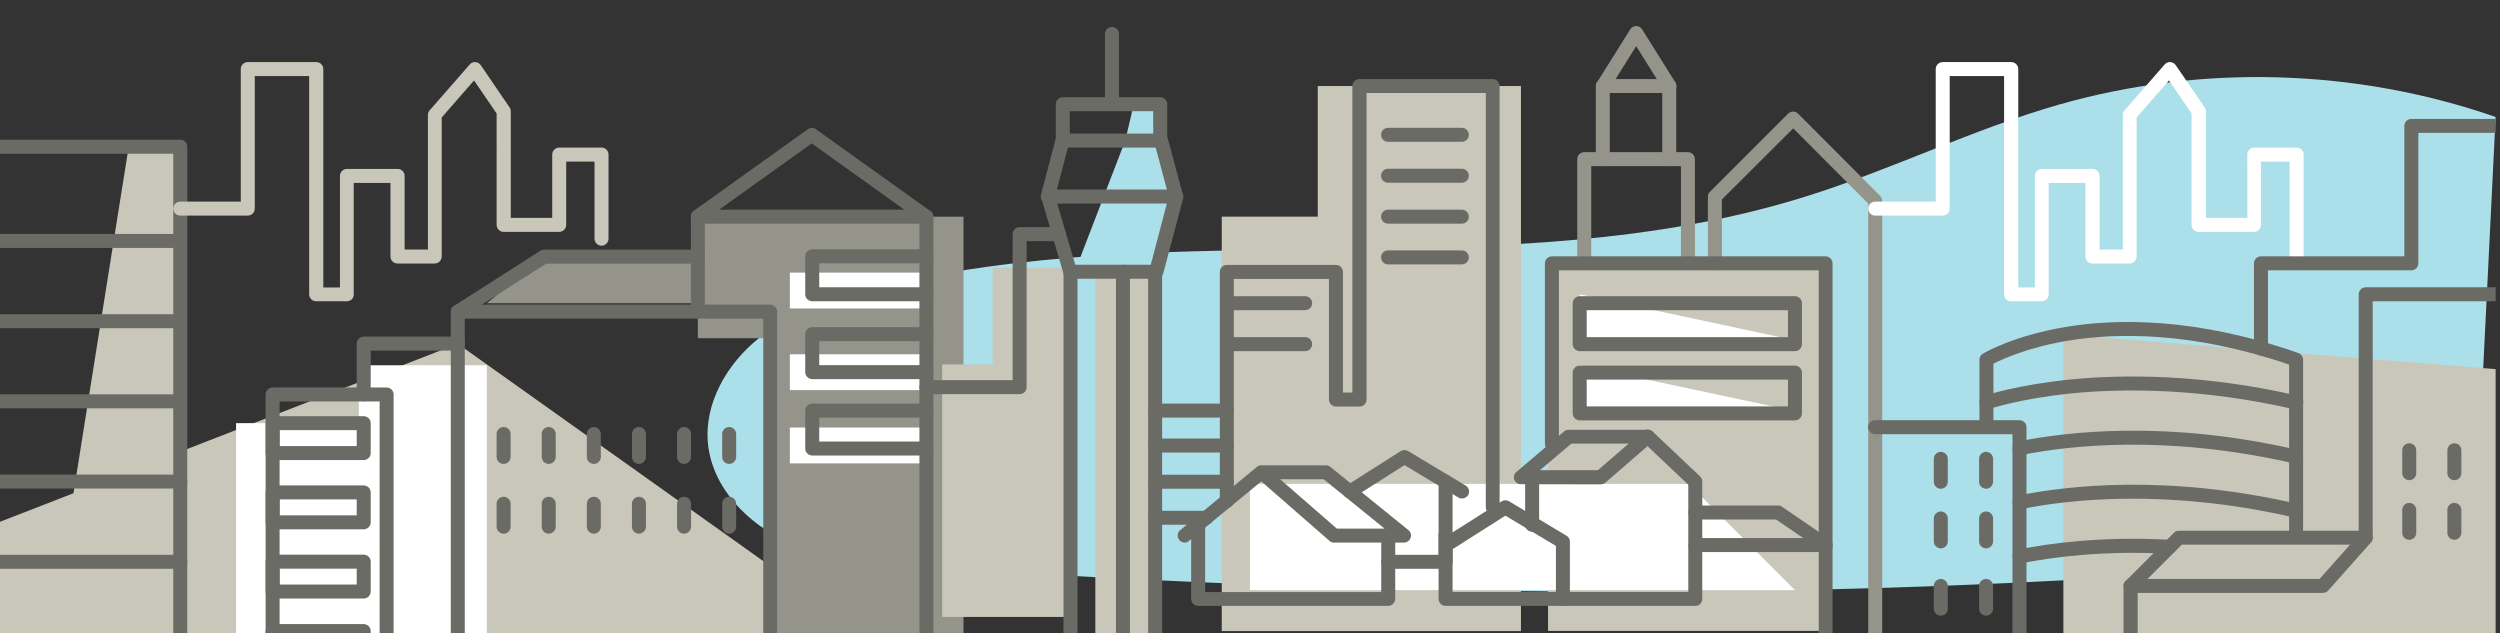 <?xml version="1.0" encoding="utf-8"?>
<!-- Generator: Adobe Illustrator 22.1.0, SVG Export Plug-In . SVG Version: 6.00 Build 0)  -->
<svg version="1.1" id="Layer_1" xmlns="http://www.w3.org/2000/svg" xmlns:xlink="http://www.w3.org/1999/xlink" x="0px" y="0px"
	 viewBox="0 0 1429.7 362.2" style="enable-background:new 0 0 1429.7 362.2;" xml:space="preserve">
<rect x="0" y="0" width="1429.7" height="362.2" fill="#333333" stroke="none"/>
<style type="text/css">
	.st0{clip-path:url(#SVGID_2_);}
	.st1{fill:#C8C7B9;}
	.st2{fill:#ABDFEA;}
	.st3{fill:#94948B;}
	.st4{fill:#FFFFFF;}
	.st5{fill:#6B6B66;}
</style>
<g>
	<g id="fondo">
		<g>
			<g>
				<defs>
					<rect id="SVGID_1_" y="-815.2" width="1427.2" height="1177.4"/>
				</defs>
				<clipPath id="SVGID_2_">
					<use xlink:href="#SVGID_1_"  style="overflow:visible;"/>
				</clipPath>
				<g class="st0">
					<g>
						<polygon class="st1" points="0,298.4 261.8,196.6 437.1,321.3 437.1,369.4 0,369.4 						"/>
						<path class="st2" d="M1427.2,66.9c-80-27.8-168.6-30.3-250-7c-49.3,14.1-95.6,37.2-144.6,52.5
							c-171.5,53.7-360.6,8.7-534.8,53.1c-22.7,5.8-45.5,13.3-63.8,27.9c-18.3,14.6-31.5,37.4-29.1,60.6c2.6,25,22.6,45.5,45.5,55.9
							c22.9,10.3,48.6,12.3,73.8,14c278.7,18.9,559,21.6,836.9-5.7c15-1.5,30.7-3.3,43.2-11.8s20.2-25.9,13-39.1"/>
						<polygon class="st1" points="1180,191.3 1180,362.2 1427.2,362.2 1427.2,211.1 						"/>
						<polyline class="st3" points="437.1,369.4 437.1,193.4 399.1,193.4 399.1,123.9 551,123.9 551,362.2 						"/>
						<polygon class="st1" points="698.7,360.9 698.7,123.9 753.6,123.9 753.6,49.2 869.8,49.2 869.8,360.9 						"/>
						<rect x="885.3" y="150.6" class="st1" width="158.7" height="210.2"/>
						<polygon class="st4" points="1026.5,337.5 714.8,337.5 714.8,276.7 965.8,276.7 						"/>
						<polygon class="st1" points="29.2,362.5 73.6,83.9 103.1,83.9 103.1,362.2 						"/>
						<rect x="626.4" y="155.4" class="st1" width="34.2" height="207.1"/>
						<polygon class="st2" points="643.5,80.4 615.5,153.2 660.6,155.4 672.6,112.5 663.5,80.4 663.5,59.6 648.4,59.6 						"/>
						<polygon class="st3" points="278.4,173.4 311.1,146.6 399.1,150.6 399.1,173.4 						"/>
						<rect x="451.7" y="155.9" class="st4" width="77.8" height="20.5"/>
						<rect x="451.7" y="202.6" class="st4" width="77.8" height="20.5"/>
						<rect x="451.7" y="244.5" class="st4" width="77.8" height="20.5"/>
						<polygon class="st1" points="615.5,153.2 567.7,153.2 567.7,208.4 538.8,208.4 538.8,352.8 612.2,352.8 						"/>
						<polygon class="st4" points="1027.4,194.8 903.4,194.8 903.4,168.3 903.4,168.3 						"/>
						<polygon class="st4" points="1027.4,235.3 903.4,235.3 903.4,208.9 903.4,208.9 						"/>
						<polygon class="st4" points="135,367.2 135,242 205.2,242 205.2,208.9 278.4,208.9 278.4,369.4 						"/>
						<path class="st3" d="M1072.4,380.4c-2.2,0-4-1.8-4-4v-260l-42.9-43l-40.8,40.7v36.5c0,2.2-1.8,4-4,4s-4-1.8-4-4v-38.1
							c0-1.1,0.4-2.1,1.2-2.8l44.7-44.7c1.6-1.6,4.1-1.6,5.7,0l46.9,47c0.8,0.8,1.2,1.8,1.2,2.8v261.7
							C1076.4,378.6,1074.6,380.4,1072.4,380.4L1072.4,380.4z"/>
						<path class="st3" d="M965.3,151.2c-2.2,0-4-1.8-4-4V95H910v52.2c0,2.2-1.8,4-4,4s-4-1.8-4-4V91c0-2.2,1.8-4,4-4h59.3
							c2.2,0,4,1.8,4,4v56.2C969.3,149.4,967.5,151.2,965.3,151.2z"/>
						<path class="st3" d="M954.6,95c-2.2,0-4-1.8-4-4V53.2h-30V91c0,2.2-1.8,4-4,4s-4-1.8-4-4V49.2c0-2.2,1.8-4,4-4h38
							c2.2,0,4,1.8,4,4V91C958.6,93.2,956.9,95,954.6,95z"/>
						<path class="st3" d="M954.7,53.2c-1.3,0-2.6-0.7-3.4-1.9l-15.6-24.9l-15.6,24.9c-1.2,1.9-3.6,2.4-5.5,1.3
							c-1.9-1.2-2.4-3.6-1.3-5.5l19-30.3c0.7-1.2,2-1.9,3.4-1.9s2.7,0.7,3.4,1.9l19,30.3c1.2,1.9,0.6,4.3-1.3,5.5
							C956.1,53,955.4,53.2,954.7,53.2L954.7,53.2z"/>
						<g>
							<path class="st5" d="M103.1,371.2c-2.2,0-4-1.8-4-4V87.9H0c-2.2,0-4-1.8-4-4s1.8-4,4-4h103.1c2.2,0,4,1.8,4,4v283.2
								C107.1,369.4,105.3,371.2,103.1,371.2z"/>
							<path class="st5" d="M221.1,380.5c-2.2,0-4-1.8-4-4V229.6h-57.2v137.9c0,2.2-1.8,4-4,4s-4-1.8-4-4V225.6c0-2.2,1.8-4,4-4
								h65.2c2.2,0,4,1.8,4,4v150.9C225.1,378.7,223.4,380.5,221.1,380.5L221.1,380.5z"/>
							<path class="st5" d="M440.5,403.2c-2.2,0-4-1.8-4-4v-217H265.8v208.1c0,2.2-1.8,4-4,4s-4-1.8-4-4V178.2c0-2.2,1.8-4,4-4
								h178.6c2.2,0,4,1.8,4,4v221.1C444.5,401.4,442.7,403.2,440.5,403.2z"/>
							<path class="st5" d="M529.8,371.5c-2.2,0-4-1.8-4-4V127.9H403.1v50.3c0,2.2-1.8,4-4,4s-4-1.8-4-4v-54.3c0-2.2,1.8-4,4-4
								h130.7c2.2,0,4,1.8,4,4v243.6C533.8,369.7,532,371.5,529.8,371.5z"/>
							<path class="st5" d="M399.1,127.9c-1.2,0-2.5-0.6-3.3-1.7c-1.3-1.8-0.9-4.3,0.9-5.6L462,73.9c1.4-1,3.3-1,4.6,0l65.3,46.7
								c1.8,1.3,2.2,3.8,0.9,5.6s-3.8,2.2-5.6,0.9l-63-45.1l-63,45.1C400.7,127.6,399.9,127.9,399.1,127.9L399.1,127.9z"/>
							<g>
								<path class="st5" d="M661.2,159.4H612c-1.8,0-3.3-1.2-3.8-2.9l-12.6-43c-0.4-1.2-0.1-2.5,0.6-3.5c0.8-1,1.9-1.6,3.2-1.6
									h73.3c1.2,0,2.4,0.6,3.2,1.6s1,2.3,0.7,3.5l-11.4,43C664.6,158.2,663,159.4,661.2,159.4z M614.9,151.4h43.2l9.2-35h-62.7
									L614.9,151.4L614.9,151.4z"/>
								<path class="st5" d="M612.2,371.2c-2.2,0-4-1.8-4-4V155.4c0-2.2,1.8-4,4-4s4,1.8,4,4v211.7
									C616.2,369.4,614.5,371.2,612.2,371.2z"/>
								<path class="st5" d="M642.2,371.2c-2.2,0-4-1.8-4-4V155.4c0-2.2,1.8-4,4-4s4,1.8,4,4v211.7
									C646.2,369.4,644.4,371.2,642.2,371.2z"/>
								<path class="st5" d="M660.6,371.2c-2.2,0-4-1.8-4-4V155.4c0-2.2,1.8-4,4-4s4,1.8,4,4v211.7
									C664.6,369.4,662.9,371.2,660.6,371.2z"/>
								<path class="st5" d="M672.6,116.5c-1.8,0-3.4-1.2-3.9-3l-7.8-29.1h-50.2l-7.6,29.1c-0.6,2.1-2.7,3.4-4.9,2.9
									c-2.1-0.6-3.4-2.7-2.9-4.9l8.4-32.1c0.5-1.8,2-3,3.9-3H664c1.8,0,3.4,1.2,3.9,3l8.6,32.1c0.6,2.1-0.7,4.3-2.8,4.9
									C673.3,116.4,672.9,116.5,672.6,116.5L672.6,116.5z"/>
								<path class="st5" d="M635.9,63.6c-2.2,0-4-1.8-4-4V19.4c0-2.2,1.8-4,4-4s4,1.8,4,4v40.2C639.9,61.8,638.2,63.6,635.9,63.6z"
									/>
								<path class="st5" d="M663.5,84.4c-2.2,0-4-1.8-4-4V63.6h-47.7v16.8c0,2.2-1.8,4-4,4s-4-1.8-4-4V59.6c0-2.2,1.8-4,4-4h55.7
									c2.2,0,4,1.8,4,4v20.8C667.5,82.6,665.7,84.4,663.5,84.4z"/>
							</g>
							<path class="st5" d="M529.8,172.3h-65.3c-2.2,0-4-1.8-4-4v-21.7c0-2.2,1.8-4,4-4h65.3c2.2,0,4,1.8,4,4s-1.8,4-4,4h-61.3v13.7
								h61.3c2.2,0,4,1.8,4,4S532,172.3,529.8,172.3z"/>
							<path class="st5" d="M529.8,216.8h-65.3c-2.2,0-4-1.8-4-4v-21.7c0-2.2,1.8-4,4-4h65.3c2.2,0,4,1.8,4,4s-1.8,4-4,4h-61.3v13.7
								h61.3c2.2,0,4,1.8,4,4S532,216.8,529.8,216.8z"/>
							<path class="st5" d="M529.8,260.5h-65.3c-2.2,0-4-1.8-4-4v-21.7c0-2.2,1.8-4,4-4h65.3c2.2,0,4,1.8,4,4s-1.8,4-4,4h-61.3v13.7
								h61.3c2.2,0,4,1.8,4,4S532,260.5,529.8,260.5z"/>
							<path class="st5" d="M261.9,182.2c-1.3,0-2.6-0.7-3.4-1.8c-1.2-1.9-0.6-4.3,1.2-5.5l49.3-31.5c0.6-0.4,1.4-0.6,2.2-0.6h88
								c2.2,0,4,1.8,4,4s-1.8,4-4,4h-86.9L264,181.5C263.3,182,262.6,182.2,261.9,182.2L261.9,182.2z"/>
							<g>
								<path class="st5" d="M1109.9,279.5c-2.2,0-4-1.8-4-4v-13.1c0-2.2,1.8-4,4-4s4,1.8,4,4v13.1
									C1113.9,277.7,1112.2,279.5,1109.9,279.5z"/>
								<path class="st5" d="M1135.8,279.5c-2.2,0-4-1.8-4-4v-13.1c0-2.2,1.8-4,4-4s4,1.8,4,4v13.1
									C1139.8,277.7,1138,279.5,1135.8,279.5z"/>
								<path class="st5" d="M1109.9,313.6c-2.2,0-4-1.8-4-4v-13.1c0-2.2,1.8-4,4-4s4,1.8,4,4v13.1
									C1113.9,311.8,1112.2,313.6,1109.9,313.6z"/>
								<path class="st5" d="M1135.8,313.6c-2.2,0-4-1.8-4-4v-13.1c0-2.2,1.8-4,4-4s4,1.8,4,4v13.1
									C1139.8,311.8,1138,313.6,1135.8,313.6z"/>
							</g>
							<g>
								<path class="st5" d="M1109.9,352.1c-2.2,0-4-1.8-4-4v-13c0-2.2,1.8-4,4-4s4,1.8,4,4v13.1
									C1113.9,350.3,1112.2,352.1,1109.9,352.1z"/>
								<path class="st5" d="M1135.8,352.1c-2.2,0-4-1.8-4-4v-13c0-2.2,1.8-4,4-4s4,1.8,4,4v13.1
									C1139.8,350.3,1138,352.1,1135.8,352.1z"/>
							</g>
							<g>
								<path class="st5" d="M1377.8,274.6c-2.2,0-4-1.8-4-4v-13.1c0-2.2,1.8-4,4-4s4,1.8,4,4v13.1
									C1381.8,272.9,1380,274.6,1377.8,274.6z"/>
								<path class="st5" d="M1403.6,274.6c-2.2,0-4-1.8-4-4v-13.1c0-2.2,1.8-4,4-4s4,1.8,4,4v13.1
									C1407.6,272.9,1405.8,274.6,1403.6,274.6z"/>
								<path class="st5" d="M1377.8,308.7c-2.2,0-4-1.8-4-4v-13.1c0-2.2,1.8-4,4-4s4,1.8,4,4v13.1
									C1381.8,306.9,1380,308.7,1377.8,308.7z"/>
								<path class="st5" d="M1403.6,308.7c-2.2,0-4-1.8-4-4v-13.1c0-2.2,1.8-4,4-4s4,1.8,4,4v13.1
									C1407.6,306.9,1405.8,308.7,1403.6,308.7z"/>
							</g>
							<g>
								<path class="st5" d="M288,265.3c-2.2,0-4-1.8-4-4v-13.1c0-2.2,1.8-4,4-4s4,1.8,4,4v13.1C292,263.5,290.2,265.3,288,265.3z"
									/>
								<path class="st5" d="M313.8,265.3c-2.2,0-4-1.8-4-4v-13.1c0-2.2,1.8-4,4-4s4,1.8,4,4v13.1
									C317.8,263.5,316,265.3,313.8,265.3z"/>
								<path class="st5" d="M339.6,265.3c-2.2,0-4-1.8-4-4v-13.1c0-2.2,1.8-4,4-4s4,1.8,4,4v13.1
									C343.6,263.5,341.8,265.3,339.6,265.3z"/>
								<path class="st5" d="M365.4,265.3c-2.2,0-4-1.8-4-4v-13.1c0-2.2,1.8-4,4-4s4,1.8,4,4v13.1
									C369.4,263.5,367.6,265.3,365.4,265.3z"/>
								<path class="st5" d="M391.2,265.3c-2.2,0-4-1.8-4-4v-13.1c0-2.2,1.8-4,4-4s4,1.8,4,4v13.1
									C395.2,263.5,393.4,265.3,391.2,265.3z"/>
								<path class="st5" d="M417,265.3c-2.2,0-4-1.8-4-4v-13.1c0-2.2,1.8-4,4-4s4,1.8,4,4v13.1C421,263.5,419.2,265.3,417,265.3z"
									/>
							</g>
							<g>
								<path class="st5" d="M288,305.2c-2.2,0-4-1.8-4-4v-13.1c0-2.2,1.8-4,4-4s4,1.8,4,4v13.1C292,303.4,290.2,305.2,288,305.2z"
									/>
								<path class="st5" d="M313.8,305.2c-2.2,0-4-1.8-4-4v-13.1c0-2.2,1.8-4,4-4s4,1.8,4,4v13.1
									C317.8,303.4,316,305.2,313.8,305.2z"/>
								<path class="st5" d="M339.6,305.2c-2.2,0-4-1.8-4-4v-13.1c0-2.2,1.8-4,4-4s4,1.8,4,4v13.1
									C343.6,303.4,341.8,305.2,339.6,305.2z"/>
								<path class="st5" d="M365.4,305.2c-2.2,0-4-1.8-4-4v-13.1c0-2.2,1.8-4,4-4s4,1.8,4,4v13.1
									C369.4,303.4,367.6,305.2,365.4,305.2z"/>
								<path class="st5" d="M391.2,305.2c-2.2,0-4-1.8-4-4v-13.1c0-2.2,1.8-4,4-4s4,1.8,4,4v13.1
									C395.2,303.4,393.4,305.2,391.2,305.2z"/>
								<path class="st5" d="M417,305.2c-2.2,0-4-1.8-4-4v-13.1c0-2.2,1.8-4,4-4s4,1.8,4,4v13.1C421,303.4,419.2,305.2,417,305.2z"
									/>
							</g>
							<path class="st5" d="M677.5,310.3c-1.2,0-2.3-0.5-3.1-1.5c-1.4-1.7-1.2-4.2,0.5-5.6l43.9-36.2c0.7-0.6,1.6-0.9,2.5-0.9l0,0
								l0,0h37c0.9,0,1.8,0.3,2.5,0.9l44.7,36.2c1.3,1.1,1.8,2.8,1.2,4.4s-2.1,2.7-3.8,2.7h-40c-1,0-1.9-0.3-2.6-1l-39-34l-41.3,34
								C679.3,310,678.4,310.3,677.5,310.3L677.5,310.3z M764.5,302.3h27.3L757,274.1h-24.9L764.5,302.3L764.5,302.3z"/>
							<path class="st5" d="M793.8,346.5H685.2c-2.2,0-4-1.8-4-4v-42.4c0-2.2,1.8-4,4-4s4,1.8,4,4v38.5h100.7v-32.2c0-2.2,1.8-4,4-4
								s4,1.8,4,4v36.2C797.8,344.7,796,346.5,793.8,346.5z"/>
							<path class="st5" d="M836,285.1c-0.7,0-1.4-0.2-2-0.6L803.2,266l-29.1,18.5c-1.9,1.2-4.3,0.6-5.5-1.2
								c-1.2-1.9-0.6-4.3,1.2-5.5L801,258c1.3-0.8,2.9-0.8,4.2-0.1l33,19.8c1.9,1.1,2.5,3.6,1.4,5.5
								C838.7,284.4,837.4,285.1,836,285.1L836,285.1z"/>
							<path class="st5" d="M826.7,325.3h-32.8c-2.2,0-4-1.8-4-4s1.8-4,4-4h28.8v-41.8c0-2.2,1.8-4,4-4s4,1.8,4,4v45.8
								C830.7,323.5,828.9,325.3,826.7,325.3z"/>
							<path class="st5" d="M893.8,346.5h-67.1c-2.2,0-4-1.8-4-4v-36.7c0-2.2,1.8-4,4-4c1.8,0,3.3,1.2,3.8,2.8l28.2-17.9
								c1.3-0.8,2.9-0.8,4.2-0.1l33,19.8c1.2,0.7,1.9,2,1.9,3.4v32.6C897.8,344.8,896,346.5,893.8,346.5L893.8,346.5z M830.7,338.5
								h59.1v-26.3l-28.9-17.3l-29.1,18.5c-0.3,0.2-0.7,0.4-1.1,0.5V338.5z"/>
							<path class="st5" d="M869.8,276.9c-1.7,0-3.2-1-3.8-2.6s-0.1-3.3,1.2-4.4l27.3-23.2c0.7-0.6,1.6-0.9,2.6-0.9h45.1
								c1.7,0,3.2,1,3.8,2.6s0.1,3.3-1.1,4.4L918.1,276c-0.7,0.6-1.7,1-2.6,1L869.8,276.9L869.8,276.9L869.8,276.9z M898.6,253.7
								l-17.9,15.2h33.1l17.6-15.2H898.6L898.6,253.7z"/>
							<path class="st5" d="M876.2,304.1c-2.2,0-4-1.8-4-4v-27.2c0-2.2,1.8-4,4-4s4,1.8,4,4v27.2
								C880.2,302.3,878.4,304.1,876.2,304.1z"/>
							<path class="st5" d="M969.5,346.5h-75.8c-2.2,0-4-1.8-4-4s1.8-4,4-4h71.8v-61.3l-26-24.6c-1.6-1.5-1.7-4.1-0.2-5.7
								s4-1.7,5.7-0.2l27.3,25.8c0.8,0.8,1.2,1.8,1.2,2.9v67.1C973.5,344.8,971.7,346.6,969.5,346.5L969.5,346.5z"/>
							<path class="st5" d="M853.7,294.2c-2.2,0-4-1.8-4-4v-237h-68.2v175.3c0,2.2-1.8,4-4,4H764c-2.2,0-4-1.8-4-4v-69h-54.4v127
								c0,2.2-1.8,4-4,4s-4-1.8-4-4v-131c0-2.2,1.8-4,4-4H764c2.2,0,4,1.8,4,4v69h5.4V49.2c0-2.2,1.8-4,4-4h76.2c2.2,0,4,1.8,4,4
								v241C857.7,292.4,855.9,294.2,853.7,294.2z"/>
							<path class="st1" d="M198.3,172.3h-17.5c-2.2,0-4-1.8-4-4V43.5h-31.1v75.8c0,2.2-1.8,4-4,4h-38.6c-2.2,0-4-1.8-4-4s1.8-4,4-4
								h34.6V39.5c0-2.2,1.8-4,4-4h39.2c2.2,0,4,1.8,4,4v124.9h9.5v-63.8c0-2.2,1.8-4,4-4h29c2.2,0,4,1.8,4,4v42.1h13.3v-77
								c0-1,0.4-1.9,1-2.6l22.9-26.2c0.8-0.9,2-1.5,3.2-1.4s2.4,0.7,3.1,1.7l16.5,24.2c0.5,0.7,0.7,1.5,0.7,2.3v60.9h23.7V88.4
								c0-2.2,1.8-4,4-4H344c2.2,0,4,1.8,4,4v48.1c0,2.2-1.8,4-4,4s-4-1.8-4-4V92.4h-16.2v36.2c0,2.2-1.8,4-4,4H288
								c-2.2,0-4-1.8-4-4V64.9L271.1,46l-18.5,21.2v79.5c0,2.2-1.8,4-4,4h-21.3c-2.2,0-4-1.8-4-4v-42.1h-21v63.8
								C202.4,170.5,200.6,172.3,198.3,172.3L198.3,172.3z"/>
							<path class="st4" d="M1167.6,172.3h-17.5c-2.2,0-4-1.8-4-4V43.5H1115v75.8c0,2.2-1.8,4-4,4h-38.6c-2.2,0-4-1.8-4-4s1.8-4,4-4
								h34.6V39.5c0-2.2,1.8-4,4-4h39.2c2.2,0,4,1.8,4,4v124.9h9.5v-63.8c0-2.2,1.8-4,4-4h29c2.2,0,4,1.8,4,4v42.1h13.3v-77
								c0-1,0.3-1.9,1-2.6l22.9-26.2c0.8-0.9,2-1.5,3.2-1.4s2.4,0.7,3.1,1.7l16.6,24.2c0.5,0.7,0.7,1.5,0.7,2.3v60.9h23.7V88.4
								c0-2.2,1.8-4,4-4h24.2c2.2,0,4,1.8,4,4v58.3c0,2.2-1.8,4-4,4s-4-1.8-4-4V92.4H1293v36.2c0,2.2-1.8,4-4,4h-31.7
								c-2.2,0-4-1.8-4-4V64.9L1240.4,46l-18.5,21.2v79.5c0,2.2-1.8,4-4,4h-21.3c-2.2,0-4-1.8-4-4v-42.1h-21v63.8
								C1171.6,170.5,1169.8,172.3,1167.6,172.3L1167.6,172.3z"/>
							<g>
								<path class="st5" d="M103.1,141.8H0c-2.2,0-4-1.8-4-4s1.8-4,4-4h103.1c2.2,0,4,1.8,4,4S105.3,141.8,103.1,141.8z"/>
								<path class="st5" d="M103.1,233.5H0c-2.2,0-4-1.8-4-4s1.8-4,4-4h103.1c2.2,0,4,1.8,4,4S105.3,233.5,103.1,233.5z"/>
								<path class="st5" d="M103.1,187.7H0c-2.2,0-4-1.8-4-4s1.8-4,4-4h103.1c2.2,0,4,1.8,4,4S105.3,187.7,103.1,187.7z"/>
								<path class="st5" d="M103.1,279.4H0c-2.2,0-4-1.8-4-4s1.8-4,4-4h103.1c2.2,0,4,1.8,4,4S105.3,279.4,103.1,279.4z"/>
								<path class="st5" d="M103.1,325.3H0c-2.2,0-4-1.8-4-4s1.8-4,4-4h103.1c2.2,0,4,1.8,4,4S105.3,325.3,103.1,325.3z"/>
							</g>
							<path class="st5" d="M208,263.1h-52.1c-2.2,0-4-1.8-4-4V242c0-2.2,1.8-4,4-4H208c2.2,0,4,1.8,4,4v17.1
								C212,261.3,210.2,263.1,208,263.1z M159.9,255.1H204V246h-44.1V255.1z"/>
							<path class="st5" d="M208,302.7h-52.1c-2.2,0-4-1.8-4-4v-17.1c0-2.2,1.8-4,4-4H208c2.2,0,4,1.8,4,4v17.1
								C212,300.9,210.2,302.7,208,302.7z M159.9,294.7H204v-9.1h-44.1V294.7z"/>
							<path class="st5" d="M208,342.3h-52.1c-2.2,0-4-1.8-4-4v-17.1c0-2.2,1.8-4,4-4H208c2.2,0,4,1.8,4,4v17.1
								C212,340.5,210.2,342.3,208,342.3z M159.9,334.3H204v-9.1h-44.1V334.3z"/>
							<path class="st5" d="M208,382h-52.1c-2.2,0-4-1.8-4-4v-17.1c0-2.2,1.8-4,4-4H208c2.2,0,4,1.8,4,4V378
								C212,380.2,210.2,382,208,382z M159.9,374H204v-9.1h-44.1V374z"/>
							<path class="st5" d="M208,229.5c-2.2,0-4-1.8-4-4v-29c0-2.2,1.8-4,4-4h53.8c2.2,0,4,1.8,4,4s-1.8,4-4,4H212v25
								C212,227.8,210.2,229.5,208,229.5z"/>
							<path class="st5" d="M836,81.1h-42.2c-2.2,0-4-1.8-4-4s1.8-4,4-4H836c2.2,0,4,1.8,4,4S838.2,81.1,836,81.1z"/>
							<path class="st5" d="M836,104.5h-42.2c-2.2,0-4-1.8-4-4s1.8-4,4-4H836c2.2,0,4,1.8,4,4S838.2,104.5,836,104.5z"/>
							<path class="st5" d="M836,127.9h-42.2c-2.2,0-4-1.8-4-4s1.8-4,4-4H836c2.2,0,4,1.8,4,4S838.2,127.9,836,127.9z"/>
							<path class="st5" d="M836,151.2h-42.2c-2.2,0-4-1.8-4-4s1.8-4,4-4H836c2.2,0,4,1.8,4,4S838.2,151.2,836,151.2z"/>
							<path class="st5" d="M746.4,177.4h-42.2c-2.2,0-4-1.8-4-4s1.8-4,4-4h42.2c2.2,0,4,1.8,4,4S748.6,177.4,746.4,177.4z"/>
							<path class="st5" d="M746.4,200.8h-42.2c-2.2,0-4-1.8-4-4s1.8-4,4-4h42.2c2.2,0,4,1.8,4,4S748.6,200.8,746.4,200.8z"/>
							<path class="st5" d="M583.1,225.4h-53.3c-2.2,0-4-1.8-4-4s1.8-4,4-4h49.3v-83.5c0-2.2,1.8-4,4-4h22.5c2.2,0,4,1.8,4,4
								s-1.8,4-4,4h-18.5v83.5C587.1,223.6,585.4,225.4,583.1,225.4z"/>
							<path class="st5" d="M701.6,238.8h-41c-2.2,0-4-1.8-4-4s1.8-4,4-4h41c2.2,0,4,1.8,4,4S703.8,238.8,701.6,238.8z"/>
							<path class="st5" d="M689.9,300.1h-29.3c-2.2,0-4-1.8-4-4s1.8-4,4-4h29.3c2.2,0,4,1.8,4,4S692.1,300.1,689.9,300.1z"/>
							<path class="st5" d="M701.6,258.8h-41c-2.2,0-4-1.8-4-4s1.8-4,4-4h41c2.2,0,4,1.8,4,4S703.8,258.8,701.6,258.8z"/>
							<path class="st5" d="M701.6,279.5h-41c-2.2,0-4-1.8-4-4s1.8-4,4-4h41c2.2,0,4,1.8,4,4S703.8,279.5,701.6,279.5z"/>
							<path class="st5" d="M1044.1,397.2c-2.2,0-4-1.8-4-4V154.6H891.5v99.1c0,2.2-1.8,4-4,4s-4-1.8-4-4V150.6c0-2.2,1.8-4,4-4
								H1044c2.2,0,4,1.8,4,4v242.6C1048.1,395.4,1046.3,397.2,1044.1,397.2z"/>
							<path class="st5" d="M1154.9,377.7c-2.2,0-4-1.8-4-4V248.3h-78.6c-2.2,0-4-1.8-4-4s1.8-4,4-4h82.6c2.2,0,4,1.8,4,4v129.4
								C1158.9,375.9,1157.1,377.7,1154.9,377.7z"/>
							<path class="st5" d="M1044.1,315.7h-74.5c-2.2,0-4-1.8-4-4s1.8-4,4-4h61.6l-15.5-10.6h-46.1c-2.2,0-4-1.8-4-4s1.8-4,4-4h47.3
								c0.8,0,1.6,0.2,2.2,0.7l27.2,18.6c1.4,1,2.1,2.8,1.6,4.5C1047.4,314.5,1045.8,315.7,1044.1,315.7L1044.1,315.7z"/>
							<path class="st5" d="M1313.1,310.3c-2.2,0-4-1.8-4-4v-97.8c-55.8-19.1-99-18.1-125.6-13.8c-23.5,3.8-38.4,10.7-43.5,13.3
								v36.2c0,2.2-1.8,4-4,4s-4-1.8-4-4v-38.5c0-1.4,0.7-2.7,1.9-3.4c0.7-0.4,17.2-10.3,47.8-15.4c28-4.6,73.8-5.7,132.7,15
								c1.6,0.6,2.7,2.1,2.7,3.8v100.6C1317.1,308.5,1315.3,310.3,1313.1,310.3L1313.1,310.3z"/>
							<path class="st5" d="M1218.4,371.2c-2.2,0-4-1.8-4-4v-32.1c0-1.1,0.4-2.1,1.2-2.8l27.6-27.6c0.8-0.8,1.8-1.2,2.8-1.2h102.9
								V168.3c0-2.2,1.8-4,4-4h76.9c2.2,0,4,1.8,4,4s-1.8,4-4,4h-72.9v135.2c0,2.2-1.8,4-4,4h-105.2l-25.2,25.2v30.4
								C1222.3,369.4,1220.6,371.2,1218.4,371.2L1218.4,371.2z"/>
							<path class="st5" d="M1328.3,339.1h-109.9c-2.2,0-4-1.8-4-4s1.8-4,4-4h108.1l23.3-26.2c1.5-1.7,4-1.8,5.7-0.3s1.8,4,0.3,5.7
								l-24.5,27.6C1330.5,338.6,1329.4,339.1,1328.3,339.1z"/>
							<path class="st5" d="M1293,203.3c-2.2,0-4-1.8-4-4v-48.7c0-2.2,1.8-4,4-4h82V72c0-2.2,1.8-4,4-4h61.7c2.2,0,4,1.8,4,4
								s-1.8,4-4,4H1383v74.6c0,2.2-1.8,4-4,4h-82v44.7C1297,201.5,1295.2,203.3,1293,203.3L1293,203.3z"/>
							<path class="st5" d="M1313.1,234.2c-0.3,0-0.6,0-0.9-0.1c-54.3-12.5-99-11.9-126.8-9.2c-30.2,3-47.8,9-48,9.1
								c-2.1,0.7-4.4-0.4-5.1-2.5s0.4-4.4,2.5-5.1c0.7-0.3,18.4-6.3,49.5-9.4c28.5-2.8,74.2-3.5,129.8,9.3c2.2,0.5,3.5,2.6,3,4.8
								C1316.6,233,1315,234.2,1313.1,234.2L1313.1,234.2z"/>
							<path class="st5" d="M1313.1,265.2c-0.3,0-0.6,0-0.9-0.1c-73.4-16.9-129.6-10.3-156.5-4.8c-2.2,0.4-4.3-1-4.7-3.1
								c-0.4-2.2,1-4.3,3.1-4.7c27.6-5.6,85-12.5,159.9,4.8c2.2,0.5,3.5,2.6,3,4.8C1316.6,263.9,1315,265.2,1313.1,265.2
								L1313.1,265.2z"/>
							<path class="st5" d="M1313.1,296.1c-0.3,0-0.6,0-0.9-0.1c-73.4-16.9-129.6-10.3-156.5-4.8c-2.2,0.4-4.3-1-4.7-3.1
								c-0.4-2.2,1-4.3,3.1-4.7c27.6-5.6,85-12.5,159.9,4.8c2.2,0.5,3.5,2.6,3,4.8C1316.6,294.8,1315,296.1,1313.1,296.1
								L1313.1,296.1z"/>
							<path class="st5" d="M1154.9,322.2c-1.9,0-3.5-1.3-3.9-3.2c-0.4-2.2,1-4.3,3.1-4.7c18.3-3.7,48.2-7.7,86.9-5.6
								c2.2,0.1,3.9,2,3.8,4.2s-2,3.9-4.2,3.8c-37.8-2-67,1.9-84.8,5.5C1155.5,322.2,1155.2,322.2,1154.9,322.2z"/>
							<path class="st5" d="M1026.5,200.8H903.4c-2.2,0-4-1.8-4-4v-23.4c0-2.2,1.8-4,4-4h123.1c2.2,0,4,1.8,4,4v23.4
								C1030.5,199,1028.7,200.8,1026.5,200.8z M907.4,192.8h115.1v-15.4H907.4V192.8z"/>
							<path class="st5" d="M1026.5,240.4H903.4c-2.2,0-4-1.8-4-4v-23.3c0-2.2,1.8-4,4-4h123.1c2.2,0,4,1.8,4,4v23.4
								C1030.5,238.6,1028.7,240.4,1026.5,240.4z M907.4,232.4h115.1v-15.3H907.4V232.4z"/>
						</g>
					</g>
				</g>
			</g>
		</g>
	</g>
</g>
</svg>
